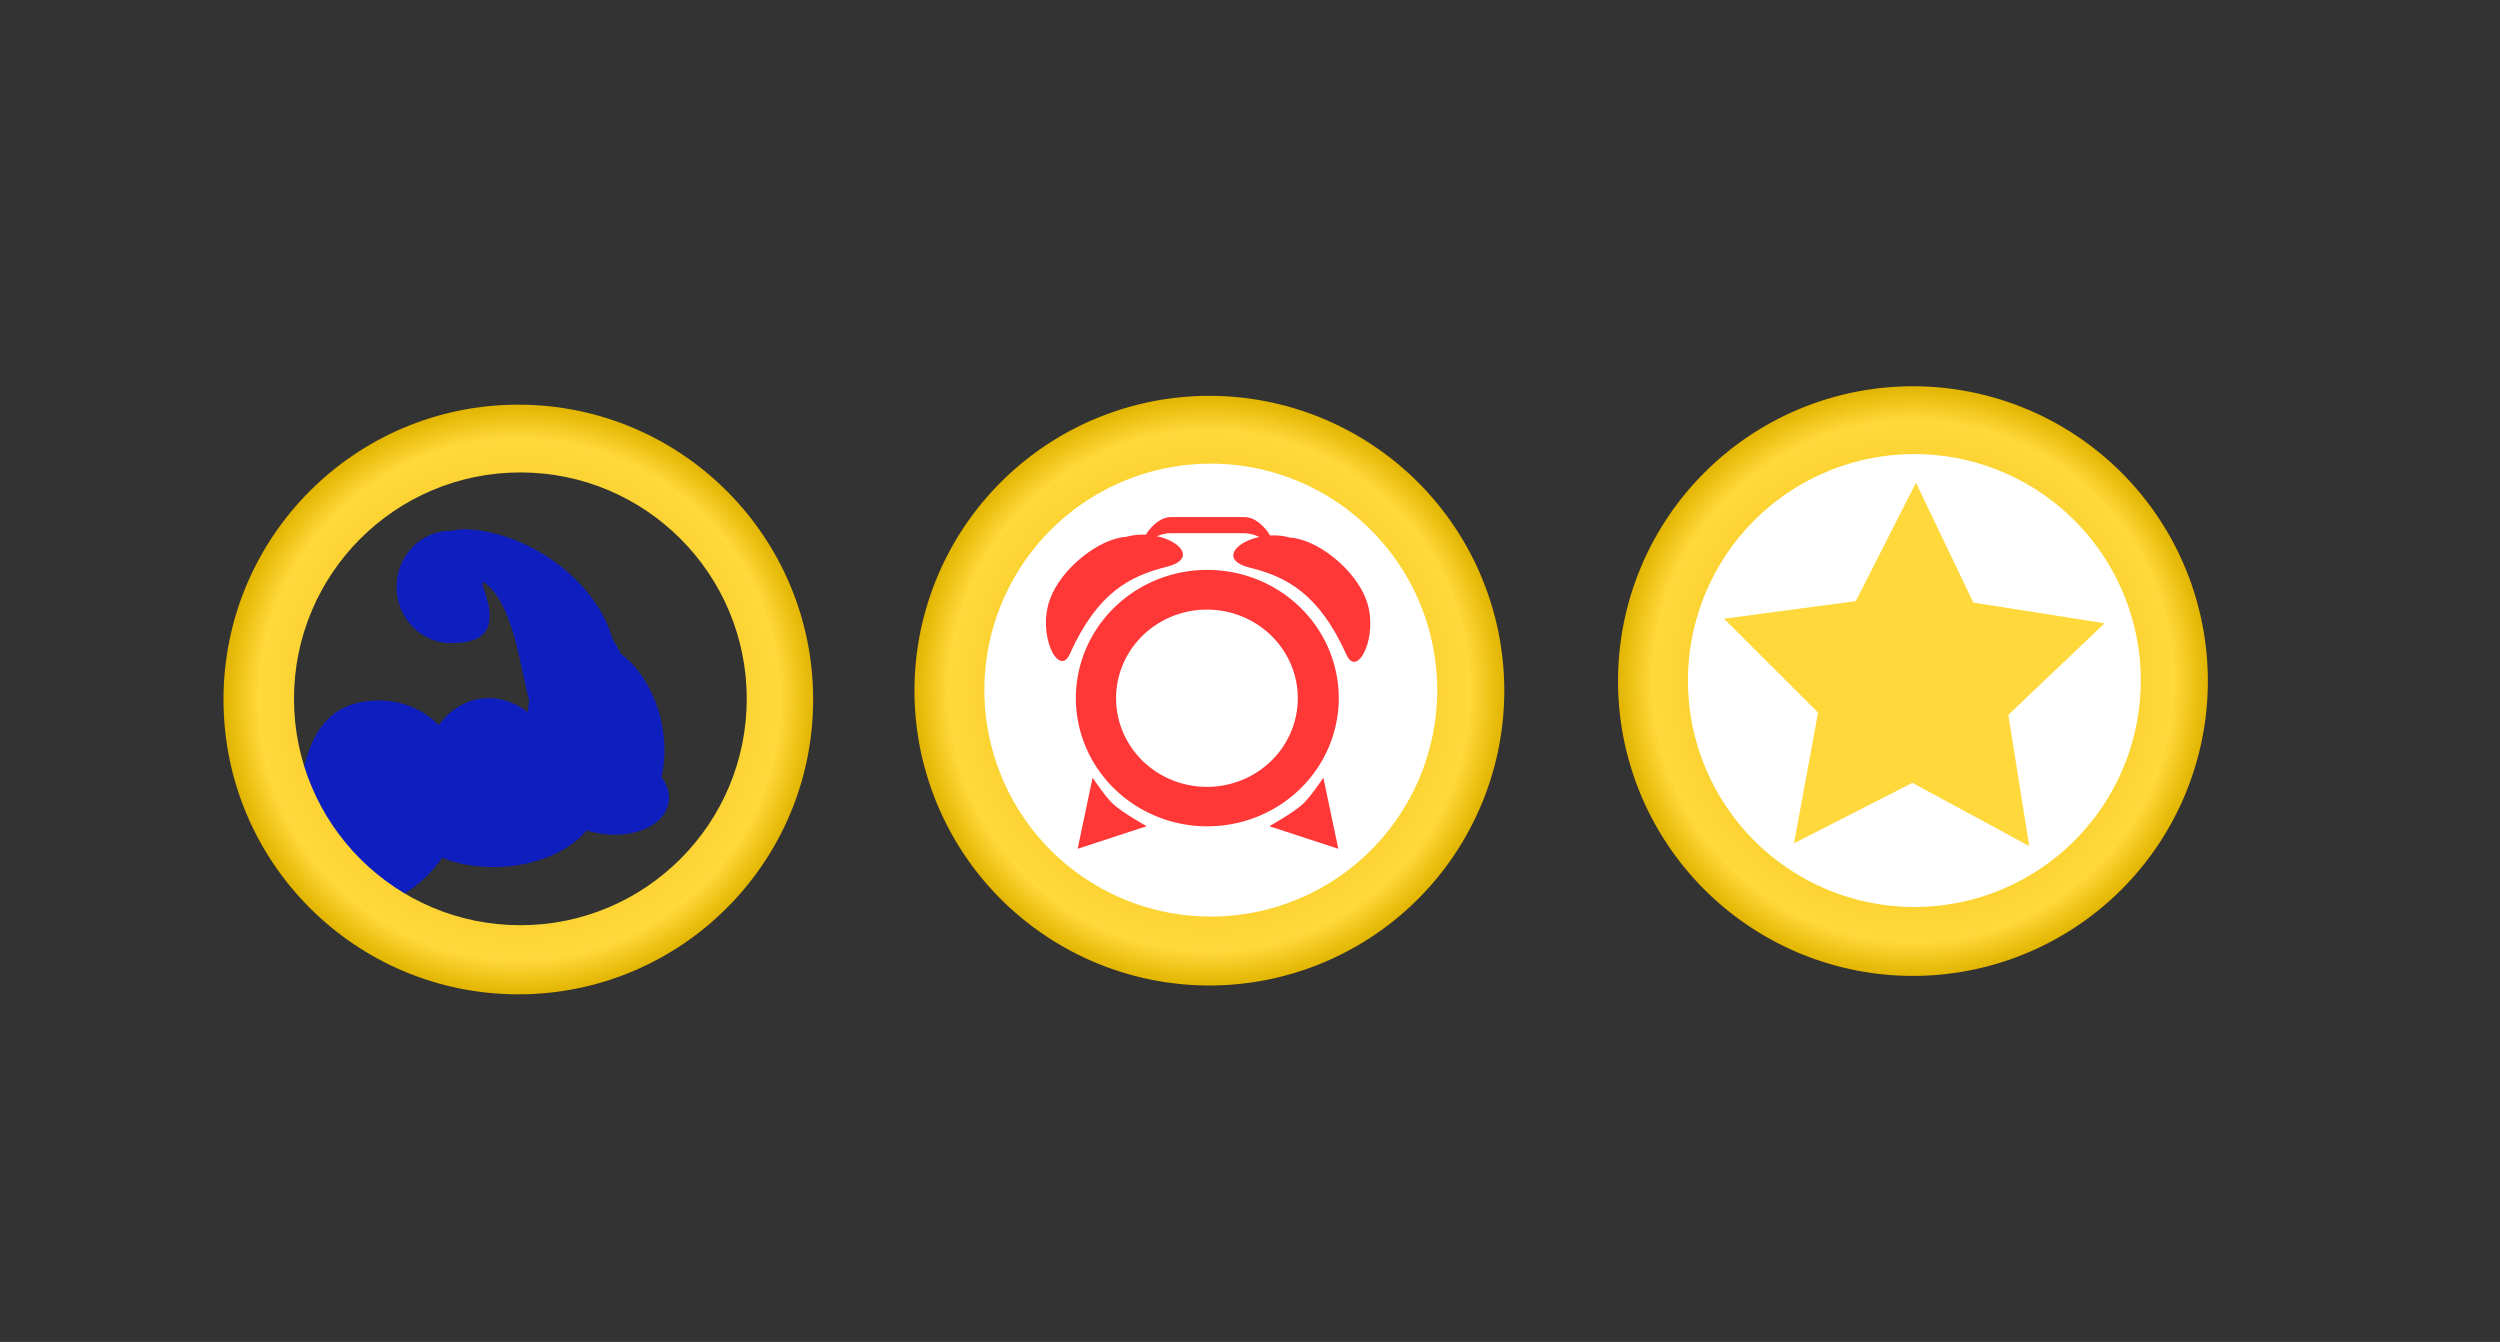 <?xml version="1.0" encoding="UTF-8" standalone="no"?>
<!-- Created with Inkscape (http://www.inkscape.org/) -->

<svg
   xmlns:dc="http://purl.org/dc/elements/1.1/"
   xmlns:cc="http://creativecommons.org/ns#"
   xmlns:rdf="http://www.w3.org/1999/02/22-rdf-syntax-ns#"
   xmlns:svg="http://www.w3.org/2000/svg"
   xmlns="http://www.w3.org/2000/svg"
   xmlns:xlink="http://www.w3.org/1999/xlink"
   xmlns:sodipodi="http://sodipodi.sourceforge.net/DTD/sodipodi-0.dtd"
   xmlns:inkscape="http://www.inkscape.org/namespaces/inkscape"
   width="1862.966"
   height="1000"
   id="svg3735"
   version="1.1"
   inkscape:version="0.47 r22583"
   sodipodi:docname="gameicons.svg">
  <rect width="100%" height="100%" fill="#333333" stroke="none"/>
  <defs
     id="defs3737">
    <linearGradient
       id="linearGradient5000">
      <stop
         style="stop-color:#e2b500;stop-opacity:1;"
         offset="0"
         id="stop5002" />
      <stop
         id="stop5008"
         offset="0.883"
         style="stop-color:#ffd83b;stop-opacity:1;" />
      <stop
         style="stop-color:#e2b500;stop-opacity:1;"
         offset="1"
         id="stop5004" />
    </linearGradient>
    <linearGradient
       id="linearGradient4990">
      <stop
         id="stop4998"
         offset="0"
         style="stop-color:#f0c61d;stop-opacity:1;" />
      <stop
         style="stop-color:#e2b500;stop-opacity:1;"
         offset="1"
         id="stop4994" />
    </linearGradient>
    <inkscape:perspective
       sodipodi:type="inkscape:persp3d"
       inkscape:vp_x="0 : 526.18109 : 1"
       inkscape:vp_y="0 : 1000 : 0"
       inkscape:vp_z="744.09448 : 526.18109 : 1"
       inkscape:persp3d-origin="372.04724 : 350.78739 : 1"
       id="perspective3743" />
    <inkscape:perspective
       id="perspective3419"
       inkscape:persp3d-origin="0.5 : 0.33333333 : 1"
       inkscape:vp_z="1 : 0.5 : 1"
       inkscape:vp_y="0 : 1000 : 0"
       inkscape:vp_x="0 : 0.5 : 1"
       sodipodi:type="inkscape:persp3d" />
    <linearGradient
       id="linearGradient5819">
      <stop
         style="stop-color:#9f0000;stop-opacity:1;"
         offset="0"
         id="stop5821" />
      <stop
         style="stop-color:#ff3737;stop-opacity:1;"
         offset="1"
         id="stop5823" />
    </linearGradient>
    <filter
       id="filter5268"
       inkscape:label="Desaturate"
       x="0"
       y="0"
       width="1"
       height="1"
       inkscape:menu="Color"
       inkscape:menu-tooltip="Render in shades of gray by reducing saturation to zero"
       color-interpolation-filters="sRGB">
      <feColorMatrix
         id="feColorMatrix5270"
         type="saturate"
         values="0" />
    </filter>
    <linearGradient
       id="linearGradient3432">
      <stop
         style="stop-color:#9f0000;stop-opacity:1;"
         offset="0"
         id="stop3434" />
      <stop
         style="stop-color:#ff3737;stop-opacity:1;"
         offset="1"
         id="stop3436" />
    </linearGradient>
    <filter
       id="filter5264"
       inkscape:label="Desaturate"
       x="0"
       y="0"
       width="1"
       height="1"
       inkscape:menu="Color"
       inkscape:menu-tooltip="Render in shades of gray by reducing saturation to zero"
       color-interpolation-filters="sRGB">
      <feColorMatrix
         id="feColorMatrix5266"
         type="saturate"
         values="0" />
    </filter>
    <linearGradient
       id="linearGradient5580">
      <stop
         id="stop5582"
         offset="0"
         style="stop-color:#000000;stop-opacity:1;" />
      <stop
         id="stop5584"
         offset="1"
         style="stop-color:#969696;stop-opacity:1;" />
    </linearGradient>
    <linearGradient
       id="linearGradient4753">
      <stop
         style="stop-color:#bbbbbb;stop-opacity:1;"
         offset="0"
         id="stop4755" />
      <stop
         id="stop4779"
         offset="0.323"
         style="stop-color:#e2e2e2;stop-opacity:1;" />
      <stop
         id="stop4777"
         offset="0.617"
         style="stop-color:#e2e2e2;stop-opacity:1;" />
      <stop
         style="stop-color:#bbbbbb;stop-opacity:1;"
         offset="1"
         id="stop4757" />
    </linearGradient>
    <linearGradient
       id="linearGradient4789">
      <stop
         style="stop-color:#ffd11c;stop-opacity:1;"
         offset="0"
         id="stop4791" />
      <stop
         id="stop4797"
         offset="0.5"
         style="stop-color:#ffeb9e;stop-opacity:1;" />
      <stop
         style="stop-color:#ffd11c;stop-opacity:1;"
         offset="1"
         id="stop4793" />
    </linearGradient>
    <linearGradient
       id="linearGradient4799">
      <stop
         style="stop-color:#ffae77;stop-opacity:1;"
         offset="0"
         id="stop4801" />
      <stop
         style="stop-color:#ffccaa;stop-opacity:1;"
         offset="1"
         id="stop4803" />
    </linearGradient>
    <linearGradient
       id="linearGradient4745">
      <stop
         style="stop-color:#b26060;stop-opacity:1;"
         offset="0"
         id="stop4747" />
      <stop
         style="stop-color:#ff9393;stop-opacity:1;"
         offset="1"
         id="stop4749" />
    </linearGradient>
    <linearGradient
       id="linearGradient5127">
      <stop
         style="stop-color:#0e1e79;stop-opacity:1;"
         offset="0"
         id="stop5129" />
      <stop
         style="stop-color:#0e1ebf;stop-opacity:1;"
         offset="1"
         id="stop5131" />
    </linearGradient>
    <linearGradient
       id="linearGradient3472">
      <stop
         style="stop-color:#0e1e79;stop-opacity:1;"
         offset="0"
         id="stop3474" />
      <stop
         style="stop-color:#0e1ebf;stop-opacity:1;"
         offset="1"
         id="stop3476" />
    </linearGradient>
    <linearGradient
       id="linearGradient3483">
      <stop
         style="stop-color:#9f0000;stop-opacity:1;"
         offset="0"
         id="stop3485" />
      <stop
         style="stop-color:#ff3737;stop-opacity:1;"
         offset="1"
         id="stop3487" />
    </linearGradient>
    <linearGradient
       id="linearGradient3490">
      <stop
         style="stop-color:#9f0000;stop-opacity:1;"
         offset="0"
         id="stop3492" />
      <stop
         style="stop-color:#ff3737;stop-opacity:1;"
         offset="1"
         id="stop3494" />
    </linearGradient>
    <linearGradient
       inkscape:collect="always"
       xlink:href="#linearGradient5813"
       id="linearGradient5875"
       gradientUnits="userSpaceOnUse"
       gradientTransform="matrix(0.917,0,0,0.786,530.574,458.586)"
       x1="135.907"
       y1="61.429"
       x2="159.805"
       y2="120.763" />
    <linearGradient
       id="linearGradient5813">
      <stop
         id="stop5815"
         offset="0"
         style="stop-color:#ffffff;stop-opacity:1;" />
      <stop
         id="stop5817"
         offset="1"
         style="stop-color:#ffffff;stop-opacity:0" />
    </linearGradient>
    <linearGradient
       inkscape:collect="always"
       xlink:href="#linearGradient5819"
       id="linearGradient5871"
       x1="510.714"
       y1="384.286"
       x2="510.714"
       y2="507.875"
       gradientUnits="userSpaceOnUse" />
    <linearGradient
       id="linearGradient3501">
      <stop
         style="stop-color:#9f0000;stop-opacity:1;"
         offset="0"
         id="stop3503" />
      <stop
         style="stop-color:#ff3737;stop-opacity:1;"
         offset="1"
         id="stop3505" />
    </linearGradient>
    <linearGradient
       inkscape:collect="always"
       xlink:href="#linearGradient5813"
       id="linearGradient5861"
       gradientUnits="userSpaceOnUse"
       gradientTransform="matrix(1.372,0,0,1.181,-594.645,399.714)"
       x1="135.907"
       y1="61.429"
       x2="159.805"
       y2="120.763" />
    <linearGradient
       id="linearGradient3508">
      <stop
         id="stop3510"
         offset="0"
         style="stop-color:#ffffff;stop-opacity:1;" />
      <stop
         id="stop3512"
         offset="1"
         style="stop-color:#ffffff;stop-opacity:0" />
    </linearGradient>
    <linearGradient
       inkscape:collect="always"
       xlink:href="#linearGradient5813"
       id="linearGradient5841"
       gradientUnits="userSpaceOnUse"
       x1="135.907"
       y1="61.429"
       x2="159.805"
       y2="120.763"
       gradientTransform="matrix(0.917,0,0,0.786,-662.418,573.299)" />
    <linearGradient
       id="linearGradient3515">
      <stop
         id="stop3517"
         offset="0"
         style="stop-color:#ffffff;stop-opacity:1;" />
      <stop
         id="stop3519"
         offset="1"
         style="stop-color:#ffffff;stop-opacity:0" />
    </linearGradient>
    <linearGradient
       inkscape:collect="always"
       xlink:href="#linearGradient5127"
       id="linearGradient5839"
       gradientUnits="userSpaceOnUse"
       x1="182.143"
       y1="61.429"
       x2="182.143"
       y2="144.353" />
    <linearGradient
       id="linearGradient3522">
      <stop
         style="stop-color:#0e1e79;stop-opacity:1;"
         offset="0"
         id="stop3524" />
      <stop
         style="stop-color:#0e1ebf;stop-opacity:1;"
         offset="1"
         id="stop3526" />
    </linearGradient>
    <linearGradient
       inkscape:collect="always"
       xlink:href="#linearGradient5813"
       id="linearGradient5829"
       gradientUnits="userSpaceOnUse"
       x1="135.907"
       y1="61.429"
       x2="159.805"
       y2="120.763"
       gradientTransform="matrix(0.917,0,0,0.786,-669.287,306.798)" />
    <linearGradient
       id="linearGradient3529">
      <stop
         id="stop3531"
         offset="0"
         style="stop-color:#ffffff;stop-opacity:1;" />
      <stop
         id="stop3533"
         offset="1"
         style="stop-color:#ffffff;stop-opacity:0" />
    </linearGradient>
    <linearGradient
       inkscape:collect="always"
       xlink:href="#linearGradient5813"
       id="linearGradient5811"
       x1="135.907"
       y1="61.429"
       x2="159.805"
       y2="120.763"
       gradientUnits="userSpaceOnUse"
       gradientTransform="matrix(0.917,0,0,0.786,-287.144,294.941)" />
    <linearGradient
       id="linearGradient3536">
      <stop
         id="stop3538"
         offset="0"
         style="stop-color:#ffffff;stop-opacity:1;" />
      <stop
         id="stop3540"
         offset="1"
         style="stop-color:#ffffff;stop-opacity:0" />
    </linearGradient>
    <filter
       color-interpolation-filters="sRGB"
       inkscape:collect="always"
       id="filter4810"
       x="-0.074"
       width="1.147"
       y="-3.826"
       height="8.652">
      <feGaussianBlur
         inkscape:collect="always"
         stdDeviation="41.867"
         id="feGaussianBlur4812" />
    </filter>
    <linearGradient
       gradientTransform="translate(-669.596,-152.509)"
       inkscape:collect="always"
       xlink:href="#linearGradient5934"
       id="linearGradient5948"
       x1="1722.373"
       y1="788.012"
       x2="1757.094"
       y2="871.953"
       gradientUnits="userSpaceOnUse" />
    <linearGradient
       id="linearGradient5934">
      <stop
         style="stop-color:#e0b300;stop-opacity:1;"
         offset="0"
         id="stop5936" />
      <stop
         style="stop-color:#ffd83b;stop-opacity:1;"
         offset="1"
         id="stop5938" />
    </linearGradient>
    <linearGradient
       inkscape:collect="always"
       xlink:href="#linearGradient5934"
       id="linearGradient5940"
       x1="1650.589"
       y1="401.177"
       x2="1772.177"
       y2="517.106"
       gradientUnits="userSpaceOnUse" />
    <linearGradient
       id="linearGradient3549">
      <stop
         style="stop-color:#e0b300;stop-opacity:1;"
         offset="0"
         id="stop3551" />
      <stop
         style="stop-color:#ffd83b;stop-opacity:1;"
         offset="1"
         id="stop3553" />
    </linearGradient>
    <linearGradient
       gradientTransform="translate(-669.596,-152.509)"
       inkscape:collect="always"
       xlink:href="#linearGradient5127"
       id="linearGradient5261"
       x1="1419.974"
       y1="627.045"
       x2="1547.964"
       y2="881.099"
       gradientUnits="userSpaceOnUse" />
    <linearGradient
       id="linearGradient3556">
      <stop
         style="stop-color:#0e1e79;stop-opacity:1;"
         offset="0"
         id="stop3558" />
      <stop
         style="stop-color:#0e1ebf;stop-opacity:1;"
         offset="1"
         id="stop3560" />
    </linearGradient>
    <linearGradient
       gradientTransform="translate(-669.596,-152.509)"
       inkscape:collect="always"
       xlink:href="#linearGradient5127"
       id="linearGradient5245"
       x1="1402.471"
       y1="786.981"
       x2="1452.772"
       y2="900.893"
       gradientUnits="userSpaceOnUse" />
    <linearGradient
       id="linearGradient3563">
      <stop
         style="stop-color:#0e1e79;stop-opacity:1;"
         offset="0"
         id="stop3565" />
      <stop
         style="stop-color:#0e1ebf;stop-opacity:1;"
         offset="1"
         id="stop3567" />
    </linearGradient>
    <linearGradient
       inkscape:collect="always"
       xlink:href="#linearGradient5127"
       id="linearGradient5253"
       x1="1109.526"
       y1="223.987"
       x2="1182.889"
       y2="291.576"
       gradientUnits="userSpaceOnUse" />
    <linearGradient
       id="linearGradient3570">
      <stop
         style="stop-color:#0e1e79;stop-opacity:1;"
         offset="0"
         id="stop3572" />
      <stop
         style="stop-color:#0e1ebf;stop-opacity:1;"
         offset="1"
         id="stop3574" />
    </linearGradient>
    <linearGradient
       gradientTransform="translate(-669.596,-152.509)"
       inkscape:collect="always"
       xlink:href="#linearGradient5127"
       id="linearGradient5237"
       x1="1307.445"
       y1="787.771"
       x2="1357.746"
       y2="872.388"
       gradientUnits="userSpaceOnUse" />
    <linearGradient
       id="linearGradient3577">
      <stop
         style="stop-color:#0e1e79;stop-opacity:1;"
         offset="0"
         id="stop3579" />
      <stop
         style="stop-color:#0e1ebf;stop-opacity:1;"
         offset="1"
         id="stop3581" />
    </linearGradient>
    <linearGradient
       gradientTransform="translate(-669.596,-152.509)"
       inkscape:collect="always"
       xlink:href="#linearGradient5127"
       id="linearGradient5229"
       x1="994.765"
       y1="496.14"
       x2="1276.371"
       y2="956.48"
       gradientUnits="userSpaceOnUse" />
    <linearGradient
       id="linearGradient3584">
      <stop
         style="stop-color:#0e1e79;stop-opacity:1;"
         offset="0"
         id="stop3586" />
      <stop
         style="stop-color:#0e1ebf;stop-opacity:1;"
         offset="1"
         id="stop3588" />
    </linearGradient>
    <linearGradient
       gradientTransform="translate(-669.596,-152.509)"
       inkscape:collect="always"
       xlink:href="#linearGradient5127"
       id="linearGradient5213"
       x1="1105.01"
       y1="706.213"
       x2="1200.534"
       y2="954.7"
       gradientUnits="userSpaceOnUse" />
    <linearGradient
       id="linearGradient3591">
      <stop
         style="stop-color:#0e1e79;stop-opacity:1;"
         offset="0"
         id="stop3593" />
      <stop
         style="stop-color:#0e1ebf;stop-opacity:1;"
         offset="1"
         id="stop3595" />
    </linearGradient>
    <linearGradient
       gradientTransform="translate(-669.596,-152.509)"
       inkscape:collect="always"
       xlink:href="#linearGradient5127"
       id="linearGradient5197"
       x1="1032.471"
       y1="786.981"
       x2="1082.772"
       y2="956.216"
       gradientUnits="userSpaceOnUse" />
    <linearGradient
       id="linearGradient3598">
      <stop
         style="stop-color:#0e1e79;stop-opacity:1;"
         offset="0"
         id="stop3600" />
      <stop
         style="stop-color:#0e1ebf;stop-opacity:1;"
         offset="1"
         id="stop3602" />
    </linearGradient>
    <linearGradient
       inkscape:collect="always"
       xlink:href="#linearGradient5127"
       id="linearGradient5205"
       x1="1130.745"
       y1="238.229"
       x2="1169.372"
       y2="344.926"
       gradientUnits="userSpaceOnUse" />
    <linearGradient
       id="linearGradient3605">
      <stop
         style="stop-color:#0e1e79;stop-opacity:1;"
         offset="0"
         id="stop3607" />
      <stop
         style="stop-color:#0e1ebf;stop-opacity:1;"
         offset="1"
         id="stop3609" />
    </linearGradient>
    <linearGradient
       inkscape:collect="always"
       xlink:href="#linearGradient5127"
       id="linearGradient5189"
       x1="1255.691"
       y1="75.598"
       x2="1304.131"
       y2="162.781"
       gradientUnits="userSpaceOnUse" />
    <linearGradient
       id="linearGradient3612">
      <stop
         style="stop-color:#0e1e79;stop-opacity:1;"
         offset="0"
         id="stop3614" />
      <stop
         style="stop-color:#0e1ebf;stop-opacity:1;"
         offset="1"
         id="stop3616" />
    </linearGradient>
    <linearGradient
       gradientTransform="translate(-669.596,-152.509)"
       inkscape:collect="always"
       xlink:href="#linearGradient5127"
       id="linearGradient5165"
       x1="867.217"
       y1="797.839"
       x2="917.518"
       y2="956.466"
       gradientUnits="userSpaceOnUse" />
    <linearGradient
       id="linearGradient3619">
      <stop
         style="stop-color:#0e1e79;stop-opacity:1;"
         offset="0"
         id="stop3621" />
      <stop
         style="stop-color:#0e1ebf;stop-opacity:1;"
         offset="1"
         id="stop3623" />
    </linearGradient>
    <linearGradient
       inkscape:collect="always"
       xlink:href="#linearGradient5127"
       id="linearGradient5181"
       x1="1149.501"
       y1="267.572"
       x2="1169.372"
       y2="344.926"
       gradientUnits="userSpaceOnUse" />
    <linearGradient
       id="linearGradient3626">
      <stop
         style="stop-color:#0e1e79;stop-opacity:1;"
         offset="0"
         id="stop3628" />
      <stop
         style="stop-color:#0e1ebf;stop-opacity:1;"
         offset="1"
         id="stop3630" />
    </linearGradient>
    <linearGradient
       inkscape:collect="always"
       xlink:href="#linearGradient5127"
       id="linearGradient5149"
       x1="1031.429"
       y1="269.286"
       x2="1175.714"
       y2="269.286"
       gradientUnits="userSpaceOnUse" />
    <linearGradient
       id="linearGradient3633">
      <stop
         style="stop-color:#0e1e79;stop-opacity:1;"
         offset="0"
         id="stop3635" />
      <stop
         style="stop-color:#0e1ebf;stop-opacity:1;"
         offset="1"
         id="stop3637" />
    </linearGradient>
    <linearGradient
       inkscape:collect="always"
       xlink:href="#linearGradient5127"
       id="linearGradient5157"
       x1="986.775"
       y1="347.841"
       x2="1114.561"
       y2="484.286"
       gradientUnits="userSpaceOnUse" />
    <linearGradient
       id="linearGradient3640">
      <stop
         style="stop-color:#0e1e79;stop-opacity:1;"
         offset="0"
         id="stop3642" />
      <stop
         style="stop-color:#0e1ebf;stop-opacity:1;"
         offset="1"
         id="stop3644" />
    </linearGradient>
    <linearGradient
       inkscape:collect="always"
       xlink:href="#linearGradient5127"
       id="linearGradient5141"
       x1="480.088"
       y1="712.818"
       x2="781.271"
       y2="712.818"
       gradientUnits="userSpaceOnUse"
       gradientTransform="translate(-669.596,-152.509)" />
    <linearGradient
       id="linearGradient3647">
      <stop
         style="stop-color:#0e1e79;stop-opacity:1;"
         offset="0"
         id="stop3649" />
      <stop
         style="stop-color:#0e1ebf;stop-opacity:1;"
         offset="1"
         id="stop3651" />
    </linearGradient>
    <linearGradient
       inkscape:collect="always"
       xlink:href="#linearGradient5819"
       id="linearGradient5825"
       x1="182.143"
       y1="90"
       x2="182.143"
       y2="181.429"
       gradientUnits="userSpaceOnUse" />
    <linearGradient
       id="linearGradient3654">
      <stop
         style="stop-color:#9f0000;stop-opacity:1;"
         offset="0"
         id="stop3656" />
      <stop
         style="stop-color:#ff3737;stop-opacity:1;"
         offset="1"
         id="stop3658" />
    </linearGradient>
    <linearGradient
       inkscape:collect="always"
       xlink:href="#linearGradient5127"
       id="linearGradient5800"
       x1="182.143"
       y1="61.429"
       x2="182.143"
       y2="144.353"
       gradientUnits="userSpaceOnUse" />
    <linearGradient
       id="linearGradient3661">
      <stop
         style="stop-color:#0e1e79;stop-opacity:1;"
         offset="0"
         id="stop3663" />
      <stop
         style="stop-color:#0e1ebf;stop-opacity:1;"
         offset="1"
         id="stop3665" />
    </linearGradient>
    <linearGradient
       inkscape:collect="always"
       xlink:href="#linearGradient5851"
       id="linearGradient5857"
       x1="510.714"
       y1="384.286"
       x2="510.714"
       y2="516.405"
       gradientUnits="userSpaceOnUse" />
    <linearGradient
       id="linearGradient5851">
      <stop
         style="stop-color:#e2b500;stop-opacity:1;"
         offset="0"
         id="stop5853" />
      <stop
         style="stop-color:#ffd83b;stop-opacity:1;"
         offset="1"
         id="stop5855" />
    </linearGradient>
    <linearGradient
       inkscape:collect="always"
       xlink:href="#linearGradient5127"
       id="linearGradient5221"
       x1="1117.229"
       y1="291.576"
       x2="1182.889"
       y2="291.576"
       gradientUnits="userSpaceOnUse" />
    <linearGradient
       id="linearGradient3672">
      <stop
         style="stop-color:#0e1e79;stop-opacity:1;"
         offset="0"
         id="stop3674" />
      <stop
         style="stop-color:#0e1ebf;stop-opacity:1;"
         offset="1"
         id="stop3676" />
    </linearGradient>
    <radialGradient
       inkscape:collect="always"
       xlink:href="#linearGradient5000"
       id="radialGradient5006"
       cx="1578.868"
       cy="202.485"
       fx="1578.868"
       fy="202.485"
       r="141.421"
       gradientTransform="matrix(1,0,0,0.961,0,7.955)"
       gradientUnits="userSpaceOnUse" />
    <radialGradient
       inkscape:collect="always"
       xlink:href="#linearGradient5000"
       id="radialGradient5037"
       gradientUnits="userSpaceOnUse"
       gradientTransform="matrix(1,0,0,0.961,0,7.955)"
       cx="1578.868"
       cy="202.485"
       fx="1578.868"
       fy="202.485"
       r="141.421" />
    <radialGradient
       inkscape:collect="always"
       xlink:href="#linearGradient5000"
       id="radialGradient5068"
       gradientUnits="userSpaceOnUse"
       gradientTransform="matrix(1.554,0,0,1.554,-2648.121,28.17)"
       cx="1578.868"
       cy="202.485"
       fx="1578.868"
       fy="202.485"
       r="141.421" />
    <inkscape:perspective
       id="perspective5632"
       inkscape:persp3d-origin="0.5 : 0.33333333 : 1"
       inkscape:vp_z="1 : 0.5 : 1"
       inkscape:vp_y="0 : 1000 : 0"
       inkscape:vp_x="0 : 0.5 : 1"
       sodipodi:type="inkscape:persp3d" />
  </defs>
  <sodipodi:namedview
     id="base"
     pagecolor="#ffffff"
     bordercolor="#666666"
     borderopacity="1.0"
     inkscape:pageopacity="0.0"
     inkscape:pageshadow="2"
     inkscape:zoom="0.24748737"
     inkscape:cx="630.26454"
     inkscape:cy="745.83991"
     inkscape:document-units="px"
     inkscape:current-layer="layer1"
     showgrid="false"
     inkscape:window-width="1920"
     inkscape:window-height="1125"
     inkscape:window-x="0"
     inkscape:window-y="24"
     inkscape:window-maximized="1">
    <inkscape:grid
       type="xygrid"
       id="grid5046"
       empspacing="5"
       visible="true"
       enabled="true"
       snapvisiblegridlinesonly="true" />
  </sodipodi:namedview>
  <g
     inkscape:label="Ebene 1"
     inkscape:groupmode="layer"
     id="layer1"
     transform="translate(581.483,178.52)">
    <path
       sodipodi:type="arc"
       style="fill:url(#radialGradient5006);fill-opacity:1;stroke:none"
       id="path4972"
       sodipodi:cx="1578.8684"
       sodipodi:cy="202.48456"
       sodipodi:rx="141.42136"
       sodipodi:ry="135.86552"
       d="m 1720.29,202.485 a 141.421,135.866 0 1 1 -282.843,0 141.421,135.866 0 1 1 282.843,0 z"
       transform="matrix(1.554,0,0,1.617,-1609.549,1.593)" />
    <path
       transform="matrix(1.193,0,0,1.242,-1038.514,77.113)"
       d="m 1720.29,202.485 a 141.421,135.866 0 1 1 -282.843,0 141.421,135.866 0 1 1 282.843,0 z"
       sodipodi:ry="135.86552"
       sodipodi:rx="141.42136"
       sodipodi:cy="202.48456"
       sodipodi:cx="1578.8684"
       id="path4974"
       style="fill:#ffffff;fill-opacity:1;stroke:none"
       sodipodi:type="arc" />
    <path
       sodipodi:type="star"
       style="fill:#ffd83b;fill-opacity:1;stroke:none"
       id="path4980"
       sodipodi:sides="5"
       sodipodi:cx="1485"
       sodipodi:cy="155.71428"
       sodipodi:r1="321.7554"
       sodipodi:r2="160.8777"
       sodipodi:arg1="0.91131079"
       sodipodi:arg2="1.5396293"
       inkscape:flatsided="false"
       inkscape:rounded="0"
       inkscape:randomized="0"
       d="M 1682.143,410 1490.013,316.514 1304.08,421.787 1333.62,210.172 1176.043,65.87 1386.429,28.571 1474.974,-165.885 1575.46,22.678 1787.761,46.799 1639.479,200.636 1682.143,410 z"
       transform="matrix(0.463,0.02,-0.02,0.463,160.044,228.508)" />
    <path
       transform="matrix(1.554,0,0,1.617,-2133.835,8.735)"
       d="m 1720.29,202.485 a 141.421,135.866 0 1 1 -282.843,0 141.421,135.866 0 1 1 282.843,0 z"
       sodipodi:ry="135.86552"
       sodipodi:rx="141.42136"
       sodipodi:cy="202.48456"
       sodipodi:cx="1578.8684"
       id="path5031"
       style="fill:url(#radialGradient5037);fill-opacity:1;stroke:none"
       sodipodi:type="arc" />
    <path
       sodipodi:type="arc"
       style="fill:#ffffff;fill-opacity:1;stroke:none"
       id="path5033"
       sodipodi:cx="1578.8684"
       sodipodi:cy="202.48456"
       sodipodi:rx="141.42136"
       sodipodi:ry="135.86552"
       d="m 1720.29,202.485 a 141.421,135.866 0 1 1 -282.843,0 141.421,135.866 0 1 1 282.843,0 z"
       transform="matrix(1.193,0,0,1.242,-1562.799,84.256)" />
    <path
       sodipodi:type="arc"
       style="fill:#ff3737;fill-opacity:1;stroke:none"
       id="path5039"
       sodipodi:cx="1060"
       sodipodi:cy="279.28571"
       sodipodi:rx="87.14286"
       sodipodi:ry="85"
       d="m 1147.143,279.286 a 87.143,85 0 1 1 -174.286,0 87.143,85 0 1 1 174.286,0 z"
       transform="matrix(1.124,0,0,1.124,-873.251,27.783)" />
    <path
       style="fill:#ff3737;fill-opacity:1;stroke:none"
       d="m 221.565,453.991 11.145,-52.988 c 0,0 9.233,14.035 15.342,19.678 7.325,6.766 24.974,16.468 24.974,16.468 l -51.462,16.842 z"
       id="path5041"
       sodipodi:nodetypes="ccacc" />
    <path
       sodipodi:nodetypes="ccacc"
       id="path5044"
       d="m 415.807,453.991 -11.145,-52.988 c 0,0 -9.233,14.035 -15.342,19.678 -7.325,6.766 -24.974,16.468 -24.974,16.468 l 51.462,16.842 z"
       style="fill:#ff3737;fill-opacity:1;stroke:none" />
    <path
       transform="matrix(0.777,0,0,0.777,-505.706,124.791)"
       d="m 1147.143,279.286 a 87.143,85 0 1 1 -174.286,0 87.143,85 0 1 1 174.286,0 z"
       sodipodi:ry="85"
       sodipodi:rx="87.14286"
       sodipodi:cy="279.28571"
       sodipodi:cx="1060"
       id="path5048"
       style="fill:#ffffff;fill-opacity:1;stroke:none"
       sodipodi:type="arc" />
    <path
       style="fill:#ff3737;fill-opacity:1;stroke:none"
       d="m 257.727,221.524 c 27.909,-7.889 60.468,14.731 30.16,22.345 -27.241,6.843 -51.529,18.982 -72.2,65.037 -7.993,17.807 -24.418,-13.825 -14.838,-40.643 8.289,-23.203 36.744,-45.52 56.877,-46.739 z"
       id="path5050"
       sodipodi:nodetypes="csssc" />
    <path
       sodipodi:nodetypes="csssc"
       id="path5057"
       d="m 379.872,222.092 c -27.909,-7.889 -60.468,14.731 -30.16,22.345 27.241,6.843 51.529,18.982 72.2,65.037 7.993,17.807 24.418,-13.825 14.838,-40.643 -8.289,-23.203 -36.744,-45.52 -56.877,-46.739 z"
       style="fill:#ff3737;fill-opacity:1;stroke:none" />
    <path
       style="fill:#ff3737;fill-opacity:1;stroke:none"
       d="m 291.126,206.774 54.718,0 c 11.634,0 21,15.126 21,18.461 0,3.335 -9.768,-6.421 -21.402,-6.421 l -54.719,0 c -11.634,0 -20.599,9.756 -20.599,6.421 0,-3.335 9.366,-18.461 21,-18.461 z"
       id="rect5059"
       sodipodi:nodetypes="ccsccsc" />
    <path
       style="fill:#0e1ebf;fill-opacity:1;stroke:none"
       d="m -235.656,215.868 c -3.171,0.055 -6.146,0.451 -8.938,1.122 -0.326,-0.008 -0.645,0 -0.981,0 -22.314,0 -40.391,18.74 -40.391,41.86 0,5.687 1.11,11.084 3.093,16.027 0.092,0.556 0.217,0.898 0.415,0.977 6.297,14.631 20.424,24.855 36.884,24.855 22.314,0 37.303,-7.231 23.835,-42.909 0,-0.98 -0.031,-1.935 -0.038,-2.894 22.134,13.737 27.435,60.728 34.621,89.074 -0.451,2.697 -0.784,5.449 -0.981,8.285 -7.103,-5.591 -15.349,-9.236 -24.212,-10.275 -16.835,-1.974 -32.166,5.956 -42.202,19.862 -11.9,-12.164 -28.646,-19.167 -47.859,-18.343 -40.655,1.744 -52.757,34.435 -56.835,77.352 -4.077,42.917 1.396,79.783 42.051,78.039 25.934,-1.112 50.062,-16.25 65.207,-38.205 27.765,11.216 66.156,8.795 91.984,-7.091 6.515,-4.007 11.682,-8.531 15.5,-13.35 1.833,0.574 3.719,1.082 5.657,1.52 25.683,5.791 50.359,-3.18 55.1,-20.043 2.019,-7.183 0.067,-14.633 -4.79,-21.273 2.634,-11.276 3.021,-24.132 0.603,-37.518 -4.248,-23.522 -16.128,-43.237 -30.888,-54.305 -1.867,-3.614 -3.969,-7.361 -6.336,-11.288 -11.608,-41.428 -59.142,-77.845 -106.202,-81.331 -1.471,-0.109 -2.905,-0.169 -4.299,-0.145 z"
       id="path5080" />
    <path
       style="fill:url(#radialGradient5068);fill-opacity:1;stroke:none"
       d="m -195.245,123.033 c -121.341,0 -219.688,98.377 -219.688,219.719 0,121.342 98.346,219.688 219.688,219.688 121.341,0 219.719,-98.346 219.719,-219.688 0,-121.342 -98.377,-219.719 -219.719,-219.719 z m 1.531,50.5 c 93.168,0 168.688,75.551 168.688,168.719 0,93.168 -75.52,168.688 -168.688,168.688 -93.168,0 -168.688,-75.519 -168.688,-168.688 0,-93.168 75.52,-168.719 168.688,-168.719 z"
       id="path5062" />
  </g>
</svg>
